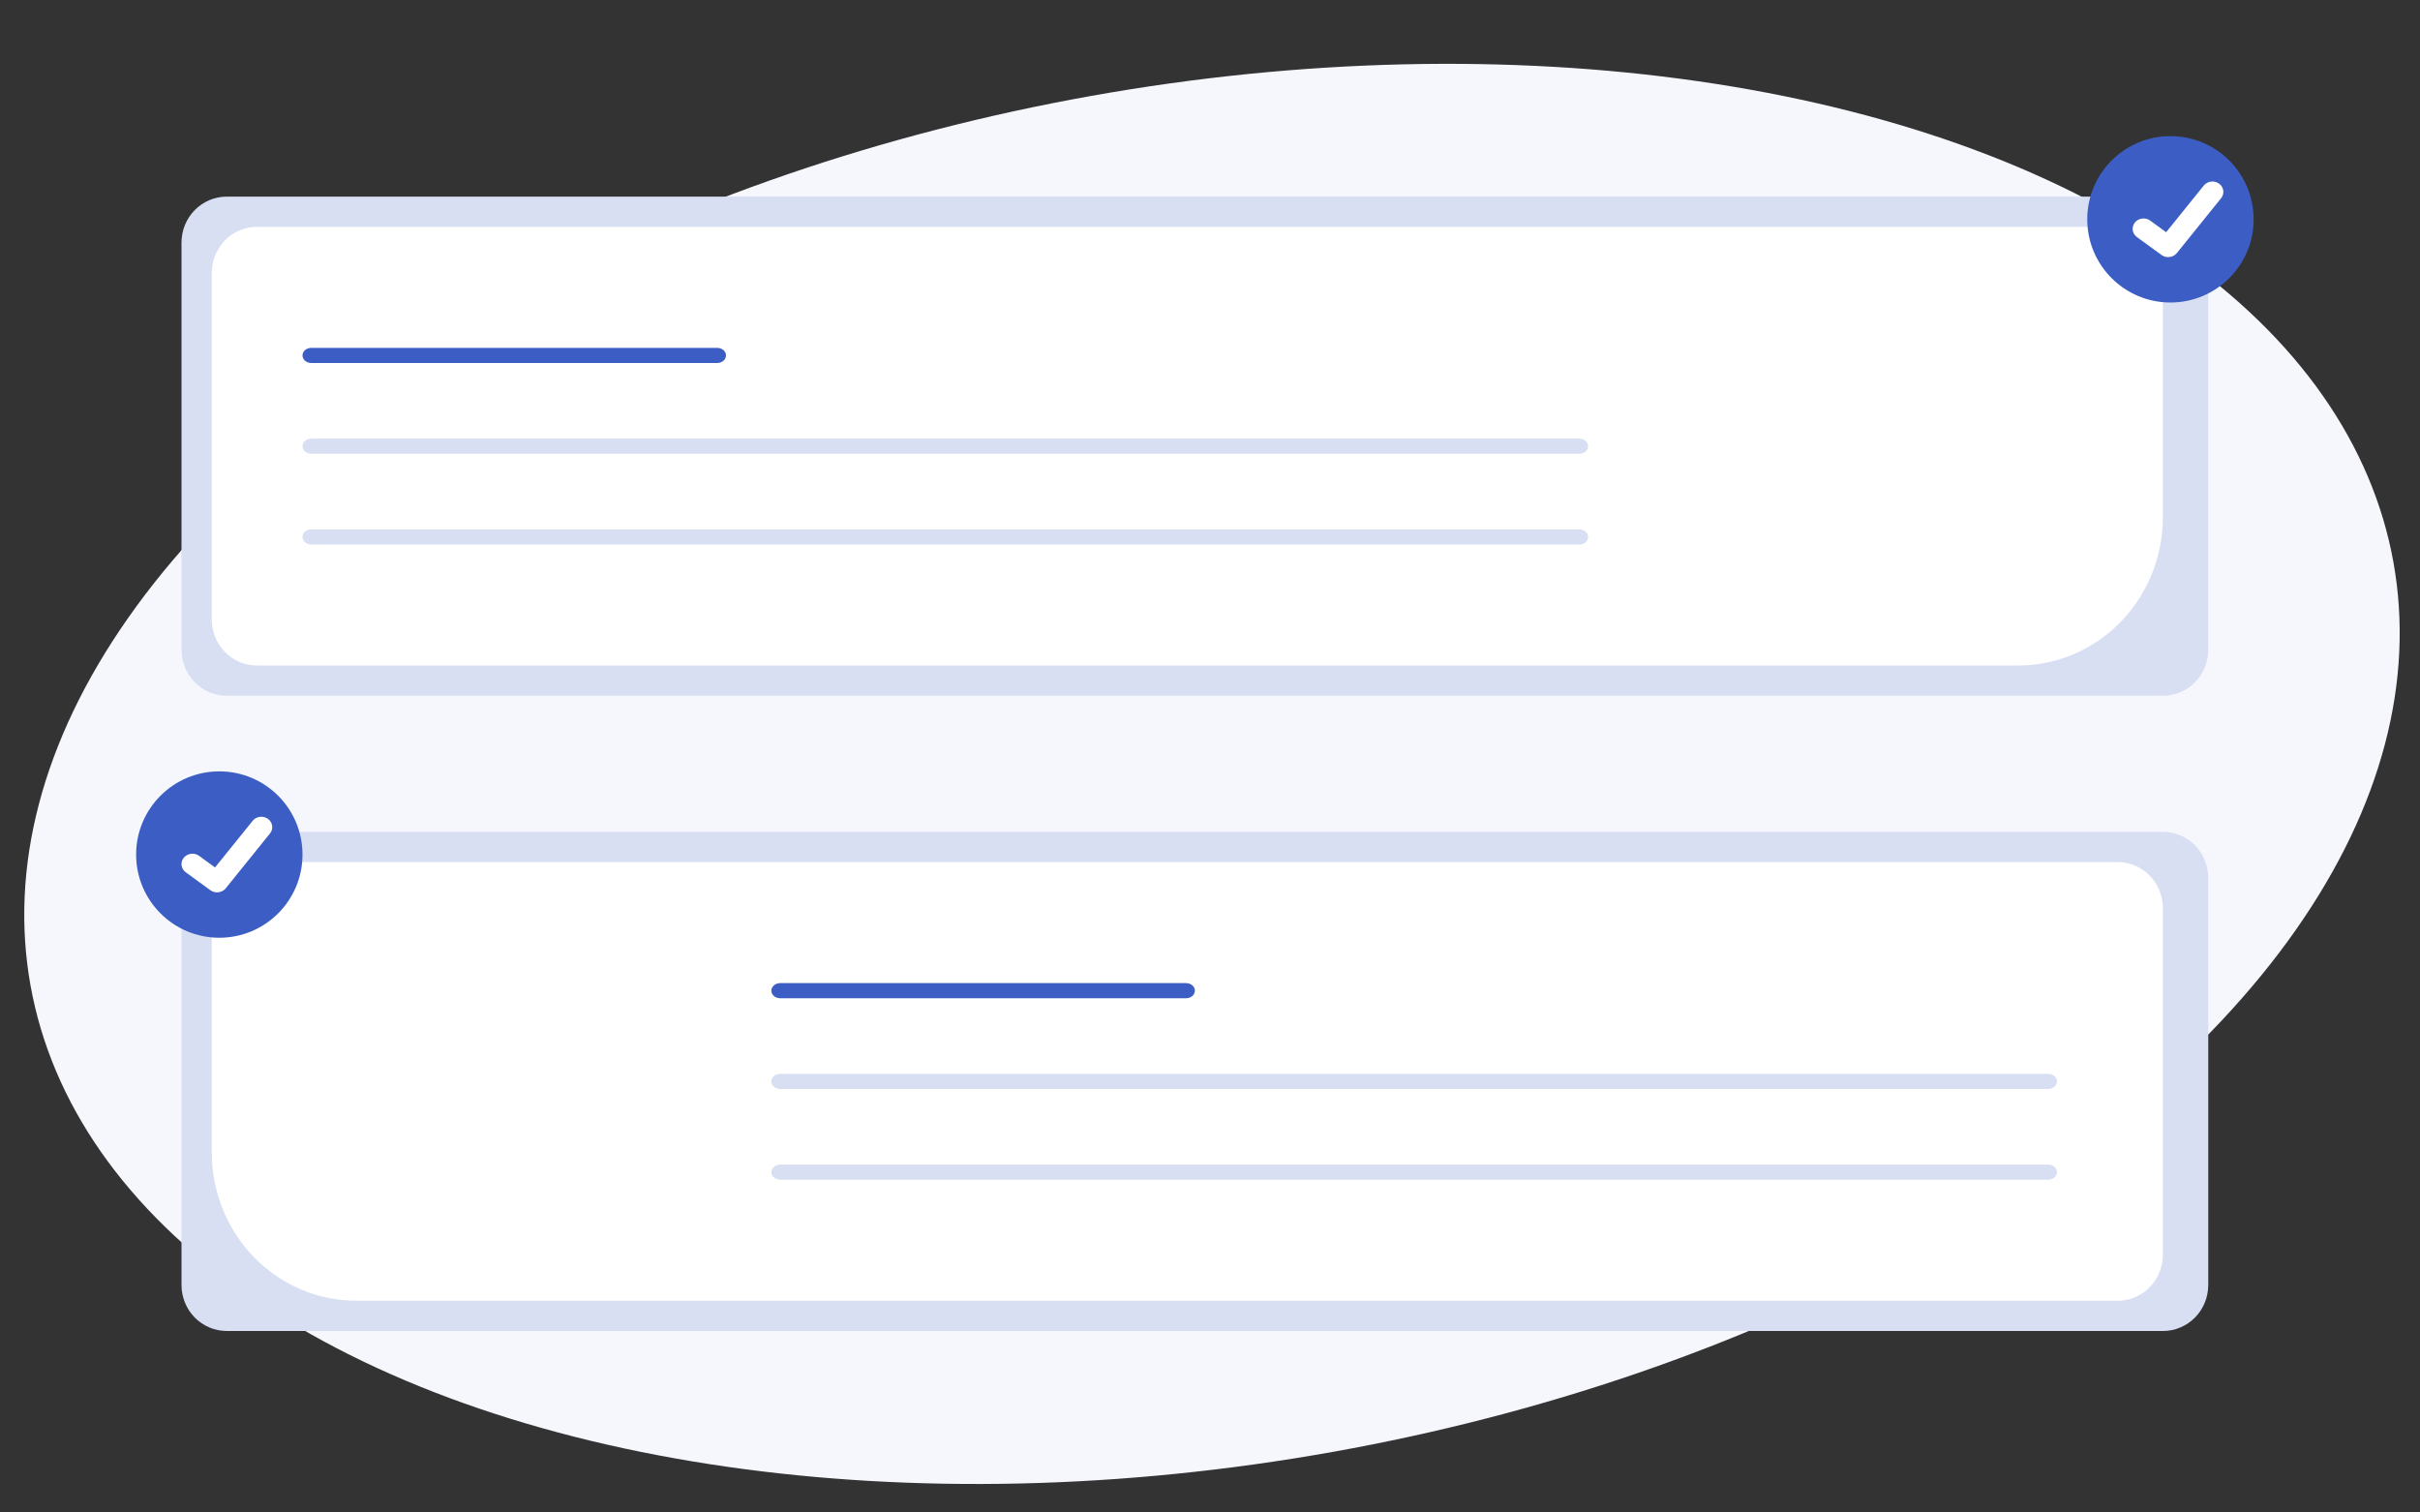 <svg width="160" height="100" viewBox="0 0 160 100" fill="none" xmlns="http://www.w3.org/2000/svg">
<rect x="0" y="0" width="160" height="100" fill="#333333" stroke="none"/>
<ellipse cx="80.131" cy="51.168" rx="45.532" ry="79.356" transform="rotate(79.862 80.131 51.168)" fill="#F5F7FC"/>
<path d="M143.011 46H14.989C14.196 45.999 13.437 45.679 12.876 45.11C12.316 44.541 12.001 43.769 12 42.964V16.036C12.001 15.231 12.316 14.459 12.876 13.89C13.437 13.321 14.196 13.001 14.989 13H143.011C143.804 13.001 144.563 13.321 145.124 13.89C145.684 14.459 145.999 15.231 146 16.036V42.964C145.999 43.769 145.684 44.541 145.124 45.11C144.563 45.679 143.804 45.999 143.011 46Z" fill="#D8DFF3"/>
<path d="M133.458 44H16.966C16.18 43.999 15.426 43.678 14.87 43.107C14.314 42.536 14.001 41.762 14 40.954V18.046C14.001 17.238 14.314 16.464 14.87 15.893C15.426 15.322 16.18 15.001 16.966 15H140.033C140.82 15.001 141.574 15.322 142.13 15.893C142.686 16.464 142.999 17.238 143 18.046V34.203C142.997 36.8 141.991 39.291 140.202 41.127C138.413 42.964 135.988 43.997 133.458 44Z" fill="white"/>
<path d="M20.582 23C20.428 23 20.28 23.052 20.171 23.146C20.062 23.239 20 23.366 20 23.499C20 23.631 20.061 23.759 20.169 23.853C20.278 23.947 20.425 24 20.579 24H47.419C47.573 24 47.721 23.947 47.83 23.854C47.939 23.76 48 23.633 48 23.5C48 23.367 47.939 23.24 47.83 23.146C47.721 23.053 47.573 23 47.419 23H20.582Z" fill="#3C5EC4"/>
<path d="M20.586 29C20.431 29 20.282 29.052 20.172 29.146C20.062 29.239 20 29.366 20 29.499C20 29.631 20.061 29.759 20.17 29.853C20.28 29.947 20.428 30 20.583 30H104.415C104.57 30 104.719 29.947 104.829 29.854C104.938 29.76 105 29.633 105 29.5C105 29.367 104.938 29.24 104.829 29.146C104.719 29.053 104.57 29 104.415 29H20.586Z" fill="#D8DFF3"/>
<path d="M20.586 35C20.431 35 20.282 35.052 20.172 35.146C20.062 35.239 20 35.367 20 35.499C20 35.631 20.061 35.759 20.17 35.853C20.28 35.947 20.428 35.999 20.583 36H104.415C104.57 36 104.719 35.947 104.829 35.854C104.938 35.76 105 35.633 105 35.5C105 35.367 104.938 35.24 104.829 35.146C104.719 35.053 104.57 35 104.415 35H20.586Z" fill="#D8DFF3"/>
<path d="M143.5 20C146.538 20 149 17.538 149 14.5C149 11.462 146.538 9 143.5 9C140.462 9 138 11.462 138 14.5C138 17.538 140.462 20 143.5 20Z" fill="#3C5EC4"/>
<path d="M143.35 17C143.194 17 143.042 16.952 142.918 16.864L142.91 16.858L141.284 15.675C141.209 15.621 141.145 15.552 141.098 15.474C141.05 15.396 141.019 15.31 141.006 15.22C140.994 15.131 141 15.04 141.024 14.953C141.049 14.865 141.091 14.784 141.149 14.712C141.207 14.64 141.279 14.58 141.361 14.535C141.443 14.49 141.534 14.46 141.628 14.449C141.723 14.437 141.818 14.443 141.91 14.467C142.002 14.49 142.088 14.53 142.163 14.586L143.216 15.353L145.704 12.269C145.762 12.197 145.834 12.137 145.916 12.092C145.998 12.047 146.089 12.018 146.183 12.006C146.277 11.994 146.373 12 146.464 12.023C146.556 12.047 146.642 12.087 146.717 12.142C146.869 12.253 146.969 12.416 146.994 12.597C147.019 12.777 146.968 12.96 146.851 13.104L143.924 16.732C143.856 16.816 143.769 16.883 143.67 16.93C143.57 16.976 143.461 17 143.35 17Z" fill="white"/>
<path d="M143.011 88H14.989C14.196 87.999 13.437 87.679 12.876 87.11C12.316 86.541 12.001 85.769 12 84.964V58.036C12.001 57.231 12.316 56.459 12.876 55.89C13.437 55.321 14.196 55.001 14.989 55H143.011C143.804 55.001 144.563 55.321 145.124 55.89C145.684 56.459 145.999 57.231 146 58.036V84.964C145.999 85.769 145.684 86.541 145.124 87.11C144.563 87.679 143.804 87.999 143.011 88Z" fill="#D8DFF3"/>
<path d="M23.542 86H140.033C140.82 85.999 141.574 85.678 142.13 85.107C142.686 84.536 142.999 83.762 143 82.954V60.046C142.999 59.238 142.686 58.464 142.13 57.893C141.574 57.322 140.82 57.001 140.033 57H16.966C16.18 57.001 15.426 57.322 14.87 57.893C14.314 58.464 14.001 59.238 14 60.046V76.203C14.003 78.8 15.009 81.291 16.798 83.127C18.587 84.964 21.012 85.997 23.542 86Z" fill="white"/>
<path d="M51.582 65C51.428 65 51.28 65.052 51.171 65.146C51.062 65.24 51 65.367 51 65.499C51 65.631 51.06 65.759 51.169 65.853C51.278 65.947 51.425 65.999 51.579 66H78.418C78.573 66 78.721 65.947 78.83 65.854C78.939 65.76 79 65.633 79 65.5C79 65.367 78.939 65.24 78.83 65.146C78.721 65.053 78.573 65 78.418 65H51.582Z" fill="#3C5EC4"/>
<path d="M51.586 71C51.431 71 51.282 71.052 51.172 71.146C51.062 71.24 51 71.367 51 71.499C51 71.631 51.061 71.759 51.17 71.853C51.28 71.947 51.428 71.999 51.583 72H135.415C135.57 72 135.719 71.947 135.829 71.854C135.938 71.76 136 71.633 136 71.5C136 71.367 135.938 71.24 135.829 71.146C135.719 71.053 135.57 71 135.415 71H51.586Z" fill="#D8DFF3"/>
<path d="M51.586 77C51.431 77 51.282 77.052 51.172 77.146C51.062 77.24 51 77.367 51 77.499C51 77.631 51.061 77.759 51.17 77.853C51.28 77.947 51.428 77.999 51.583 78H135.415C135.57 78 135.719 77.947 135.829 77.854C135.938 77.76 136 77.633 136 77.5C136 77.367 135.938 77.24 135.829 77.146C135.719 77.053 135.57 77 135.415 77H51.586Z" fill="#D8DFF3"/>
<path d="M14.5 62C17.538 62 20 59.538 20 56.5C20 53.462 17.538 51 14.5 51C11.462 51 9 53.462 9 56.5C9 59.538 11.462 62 14.5 62Z" fill="#3C5EC4"/>
<path d="M14.35 59C14.194 59 14.042 58.952 13.918 58.864L13.91 58.858L12.284 57.675C12.209 57.621 12.145 57.552 12.098 57.474C12.05 57.396 12.019 57.31 12.006 57.22C11.994 57.131 12 57.04 12.024 56.953C12.049 56.865 12.091 56.784 12.149 56.712C12.207 56.64 12.279 56.58 12.361 56.535C12.443 56.49 12.534 56.461 12.628 56.449C12.723 56.437 12.818 56.443 12.91 56.467C13.002 56.49 13.088 56.531 13.163 56.586L14.216 57.353L16.704 54.269C16.762 54.197 16.834 54.137 16.916 54.092C16.998 54.047 17.089 54.018 17.183 54.006C17.277 53.994 17.373 54 17.464 54.023C17.556 54.047 17.642 54.087 17.717 54.142C17.869 54.253 17.969 54.416 17.994 54.597C18.019 54.777 17.968 54.96 17.851 55.104L14.924 58.732C14.857 58.816 14.769 58.883 14.67 58.93C14.57 58.976 14.461 59 14.35 59Z" fill="white"/>
</svg>
